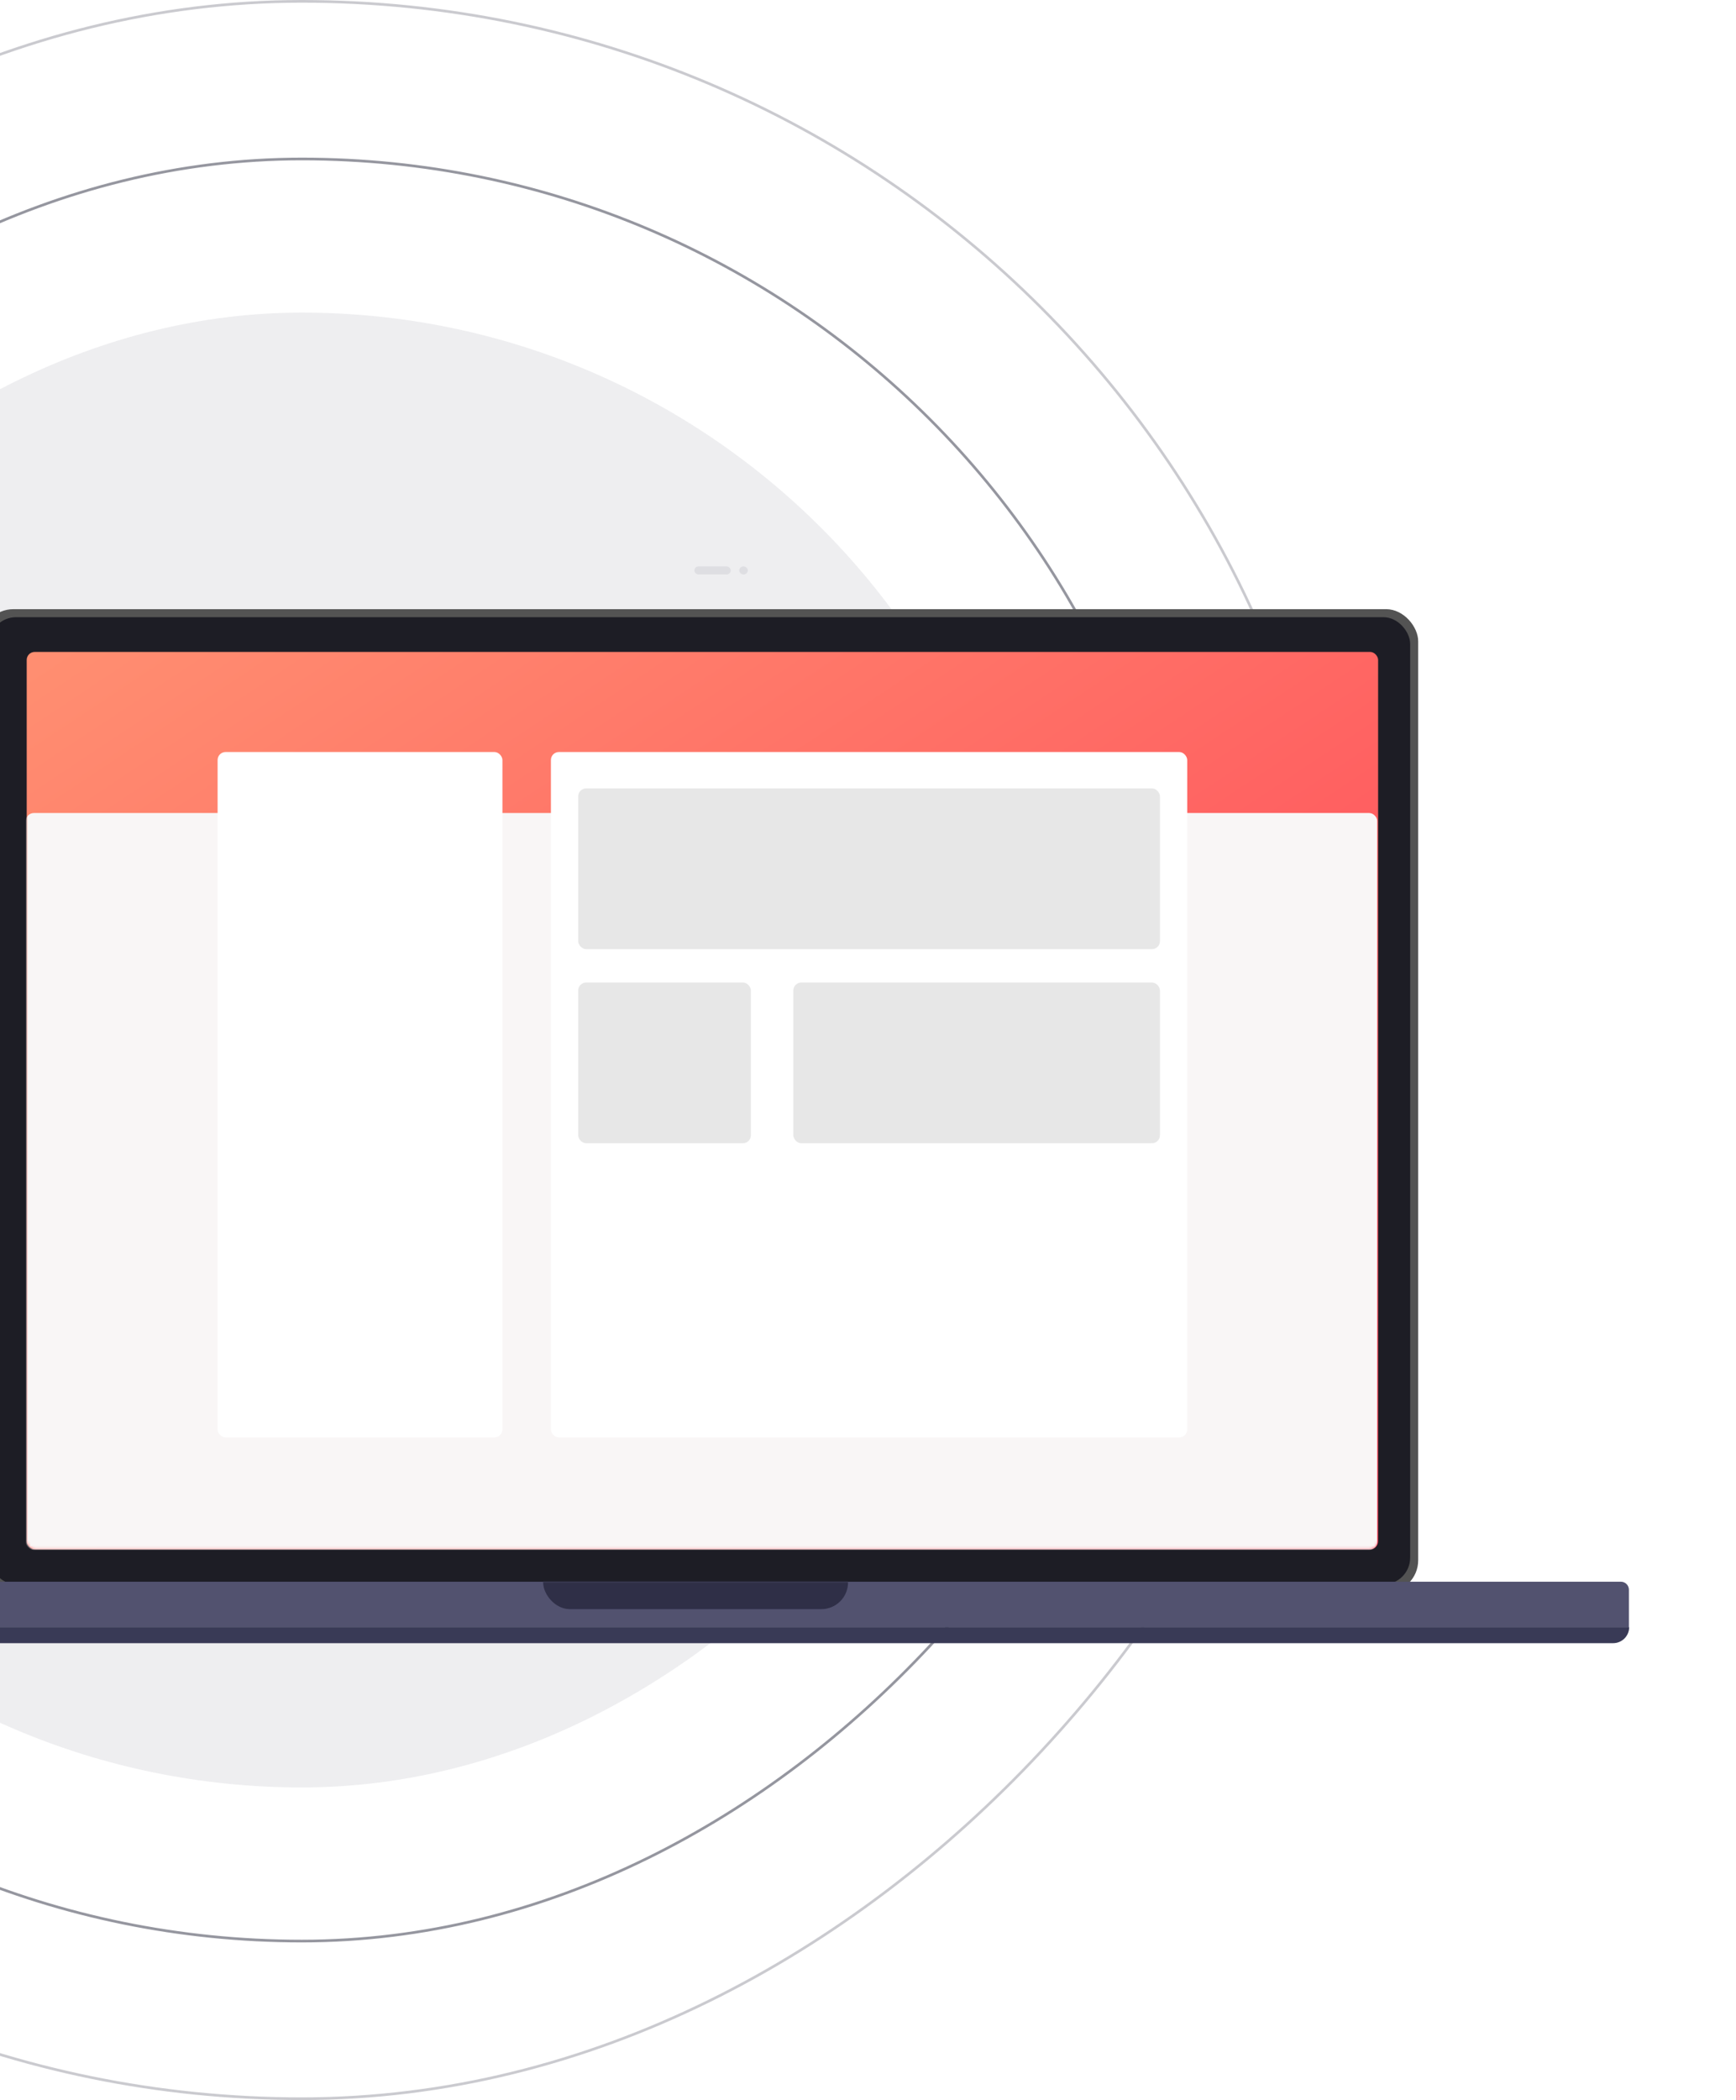 <svg width="650" height="786" viewBox="0 0 650 786" fill="none" xmlns="http://www.w3.org/2000/svg">
<rect opacity="0.5" x="0.5" y="-0.5" width="665" height="667" rx="332.5" transform="matrix(1 0 0 -1 -220 726)" stroke="#2D2E40"/>
<rect opacity="0.25" x="0.5" y="-0.5" width="783" height="785" rx="391.5" transform="matrix(1 0 0 -1 -279 785)" stroke="#2D2E40"/>
<rect opacity="0.08" width="550" height="552" rx="275" transform="matrix(1 0 0 -1 -162 669)" fill="#2D2E40"/>
<g filter="url(#filter0_d)">
<rect x="-7" y="208" width="538" height="368" rx="12" fill="#535353"/>
<rect x="-4" y="211" width="532" height="362" rx="10" fill="#1D1D25"/>
<rect x="10" y="224" width="506" height="335.872" rx="3" fill="url(#paint0_linear)"/>
<mask id="mask0" mask-type="alpha" maskUnits="userSpaceOnUse" x="10" y="224" width="506" height="336">
<rect x="10" y="224" width="506" height="335.872" rx="3" fill="white"/>
</mask>
<g mask="url(#mask0)">
<rect x="9.675" y="284.293" width="506" height="275.838" rx="3" fill="#F9F6F6"/>
<rect x="81.475" y="261.459" width="106.646" height="256.541" rx="3" fill="white"/>
<rect x="206.274" y="261.459" width="238.251" height="256.541" rx="3" fill="white"/>
<rect x="216.484" y="275.081" width="217.83" height="60.162" rx="3" fill="#E7E7E7"/>
<rect x="216.484" y="347.73" width="64.668" height="60.162" rx="3" fill="#E7E7E7"/>
<rect x="297.036" y="347.73" width="137.278" height="60.162" rx="3" fill="#E7E7E7"/>
</g>
<rect opacity="0.098" x="260" y="192" width="13.6" height="3" rx="1.5" fill="#4A5166"/>
<rect opacity="0.098" x="276.8" y="192" width="3.2" height="3" rx="1.5" fill="#4A5166"/>
<path d="M-89 575C-89 573.343 -87.657 572 -86 572H606.899C608.556 572 609.899 573.343 609.899 575V589.105H-89V575Z" fill="#52526F"/>
<mask id="mask1" mask-type="alpha" maskUnits="userSpaceOnUse" x="-89" y="572" width="699" height="18">
<path d="M-89 575C-89 573.343 -87.657 572 -86 572H606.899C608.556 572 609.899 573.343 609.899 575V589.105H-89V575Z" fill="white"/>
</mask>
<g mask="url(#mask1)">
<rect x="203.371" y="530.092" width="114.156" height="52.171" rx="10" fill="#2F2F47"/>
</g>
<path d="M-89 589H610C610 592.314 607.314 595 604 595H-83C-86.314 595 -89 592.314 -89 589Z" fill="#393A56"/>
</g>
<defs>
<filter id="filter0_d" x="-129" y="172" width="779" height="483" filterUnits="userSpaceOnUse" color-interpolation-filters="sRGB">
<feFlood flood-opacity="0" result="BackgroundImageFix"/>
<feColorMatrix in="SourceAlpha" type="matrix" values="0 0 0 0 0 0 0 0 0 0 0 0 0 0 0 0 0 0 127 0"/>
<feOffset dy="20"/>
<feGaussianBlur stdDeviation="20"/>
<feColorMatrix type="matrix" values="0 0 0 0 0.422 0 0 0 0 0.554 0 0 0 0 0.894 0 0 0 0.243 0"/>
<feBlend mode="normal" in2="BackgroundImageFix" result="effect1_dropShadow"/>
<feBlend mode="normal" in="SourceGraphic" in2="effect1_dropShadow" result="shape"/>
</filter>
<linearGradient id="paint0_linear" x1="-243" y1="391.936" x2="66.516" y2="858.23" gradientUnits="userSpaceOnUse">
<stop stop-color="#FF8F71"/>
<stop offset="1" stop-color="#FF3E55"/>
</linearGradient>
</defs>
</svg>
